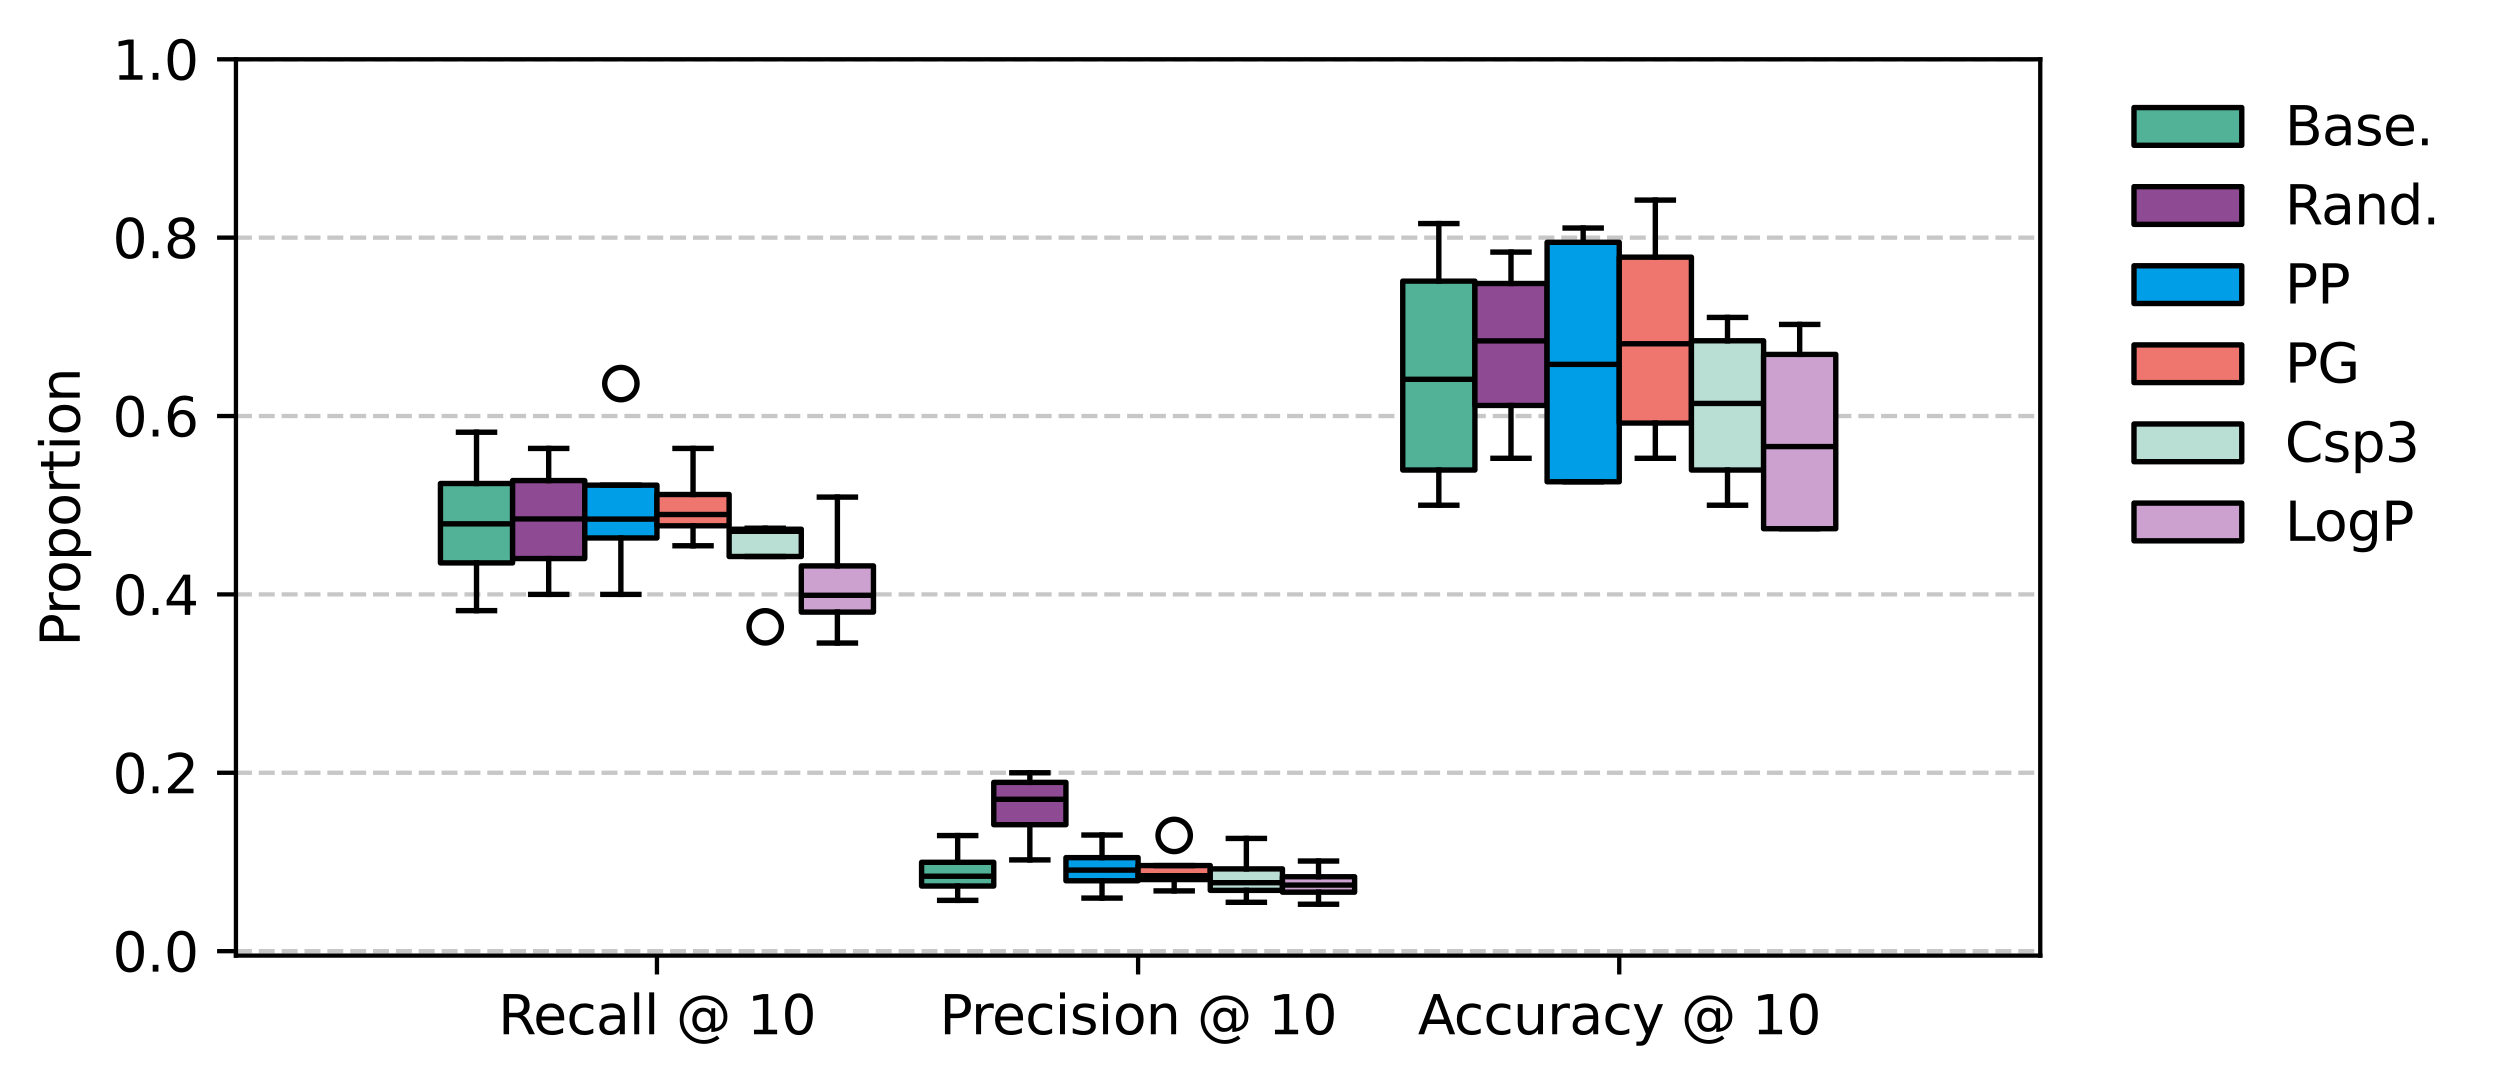 <?xml version="1.0" encoding="utf-8" standalone="no"?>
<!DOCTYPE svg PUBLIC "-//W3C//DTD SVG 1.1//EN"
  "http://www.w3.org/Graphics/SVG/1.1/DTD/svg11.dtd">
<svg xmlns:xlink="http://www.w3.org/1999/xlink" width="463.889pt" height="201.197pt" viewBox="0 0 463.889 201.197" xmlns="http://www.w3.org/2000/svg" version="1.1">
 <defs>
  <style type="text/css">*{stroke-linejoin: round; stroke-linecap: butt}</style>
 </defs>
 <g id="figure_1">
  <g id="patch_1">
   <path d="M 0 201.197 
L 463.889 201.197 
L 463.889 0 
L 0 0 
z
" style="fill: #ffffff"/>
  </g>
  <g id="axes_1">
   <g id="patch_2">
    <path d="M 43.781 177.319 
L 378.581 177.319 
L 378.581 10.999 
L 43.781 10.999 
z
" style="fill: #ffffff"/>
   </g>
   <g id="matplotlib.axis_1">
    <g id="xtick_1">
     <g id="line2d_1">
      <defs>
       <path id="m1a12eb5893" d="M 0 0 
L 0 3.5 
" style="stroke: #000000; stroke-width: 0.8"/>
      </defs>
      <g>
       <use xlink:href="#m1a12eb5893" x="121.901" y="177.319" style="stroke: #000000; stroke-width: 0.8"/>
      </g>
     </g>
     <g id="text_1">
      <!-- Recall @ 10 -->
      <g transform="translate(92.443 191.918) scale(0.1 -0.1)">
       <defs>
        <path id="DejaVuSans-52" d="M 2841 2188 
Q 3044 2119 3236 1894 
Q 3428 1669 3622 1275 
L 4263 0 
L 3584 0 
L 2988 1197 
Q 2756 1666 2539 1819 
Q 2322 1972 1947 1972 
L 1259 1972 
L 1259 0 
L 628 0 
L 628 4666 
L 2053 4666 
Q 2853 4666 3247 4331 
Q 3641 3997 3641 3322 
Q 3641 2881 3436 2590 
Q 3231 2300 2841 2188 
z
M 1259 4147 
L 1259 2491 
L 2053 2491 
Q 2509 2491 2742 2702 
Q 2975 2913 2975 3322 
Q 2975 3731 2742 3939 
Q 2509 4147 2053 4147 
L 1259 4147 
z
" transform="scale(0.016)"/>
        <path id="DejaVuSans-65" d="M 3597 1894 
L 3597 1613 
L 953 1613 
Q 991 1019 1311 708 
Q 1631 397 2203 397 
Q 2534 397 2845 478 
Q 3156 559 3463 722 
L 3463 178 
Q 3153 47 2828 -22 
Q 2503 -91 2169 -91 
Q 1331 -91 842 396 
Q 353 884 353 1716 
Q 353 2575 817 3079 
Q 1281 3584 2069 3584 
Q 2775 3584 3186 3129 
Q 3597 2675 3597 1894 
z
M 3022 2063 
Q 3016 2534 2758 2815 
Q 2500 3097 2075 3097 
Q 1594 3097 1305 2825 
Q 1016 2553 972 2059 
L 3022 2063 
z
" transform="scale(0.016)"/>
        <path id="DejaVuSans-63" d="M 3122 3366 
L 3122 2828 
Q 2878 2963 2633 3030 
Q 2388 3097 2138 3097 
Q 1578 3097 1268 2742 
Q 959 2388 959 1747 
Q 959 1106 1268 751 
Q 1578 397 2138 397 
Q 2388 397 2633 464 
Q 2878 531 3122 666 
L 3122 134 
Q 2881 22 2623 -34 
Q 2366 -91 2075 -91 
Q 1284 -91 818 406 
Q 353 903 353 1747 
Q 353 2603 823 3093 
Q 1294 3584 2113 3584 
Q 2378 3584 2631 3529 
Q 2884 3475 3122 3366 
z
" transform="scale(0.016)"/>
        <path id="DejaVuSans-61" d="M 2194 1759 
Q 1497 1759 1228 1600 
Q 959 1441 959 1056 
Q 959 750 1161 570 
Q 1363 391 1709 391 
Q 2188 391 2477 730 
Q 2766 1069 2766 1631 
L 2766 1759 
L 2194 1759 
z
M 3341 1997 
L 3341 0 
L 2766 0 
L 2766 531 
Q 2569 213 2275 61 
Q 1981 -91 1556 -91 
Q 1019 -91 701 211 
Q 384 513 384 1019 
Q 384 1609 779 1909 
Q 1175 2209 1959 2209 
L 2766 2209 
L 2766 2266 
Q 2766 2663 2505 2880 
Q 2244 3097 1772 3097 
Q 1472 3097 1187 3025 
Q 903 2953 641 2809 
L 641 3341 
Q 956 3463 1253 3523 
Q 1550 3584 1831 3584 
Q 2591 3584 2966 3190 
Q 3341 2797 3341 1997 
z
" transform="scale(0.016)"/>
        <path id="DejaVuSans-6c" d="M 603 4863 
L 1178 4863 
L 1178 0 
L 603 0 
L 603 4863 
z
" transform="scale(0.016)"/>
        <path id="DejaVuSans-20" transform="scale(0.016)"/>
        <path id="DejaVuSans-40" d="M 2381 1678 
Q 2381 1231 2603 976 
Q 2825 722 3213 722 
Q 3597 722 3817 978 
Q 4038 1234 4038 1678 
Q 4038 2116 3813 2373 
Q 3588 2631 3206 2631 
Q 2828 2631 2604 2375 
Q 2381 2119 2381 1678 
z
M 4084 744 
Q 3897 503 3655 389 
Q 3413 275 3091 275 
Q 2553 275 2217 664 
Q 1881 1053 1881 1678 
Q 1881 2303 2218 2693 
Q 2556 3084 3091 3084 
Q 3413 3084 3656 2967 
Q 3900 2850 4084 2613 
L 4084 3022 
L 4531 3022 
L 4531 722 
Q 4988 791 5245 1139 
Q 5503 1488 5503 2041 
Q 5503 2375 5404 2669 
Q 5306 2963 5106 3213 
Q 4781 3622 4314 3839 
Q 3847 4056 3297 4056 
Q 2913 4056 2559 3954 
Q 2206 3853 1906 3653 
Q 1416 3334 1139 2817 
Q 863 2300 863 1697 
Q 863 1200 1042 765 
Q 1222 331 1563 0 
Q 1891 -325 2322 -495 
Q 2753 -666 3244 -666 
Q 3647 -666 4036 -530 
Q 4425 -394 4750 -141 
L 5031 -488 
Q 4641 -791 4180 -952 
Q 3719 -1113 3244 -1113 
Q 2666 -1113 2153 -908 
Q 1641 -703 1241 -313 
Q 841 78 631 592 
Q 422 1106 422 1697 
Q 422 2266 634 2781 
Q 847 3297 1241 3688 
Q 1644 4084 2172 4295 
Q 2700 4506 3291 4506 
Q 3953 4506 4520 4234 
Q 5088 3963 5472 3463 
Q 5706 3156 5829 2797 
Q 5953 2438 5953 2053 
Q 5953 1231 5456 756 
Q 4959 281 4084 263 
L 4084 744 
z
" transform="scale(0.016)"/>
        <path id="DejaVuSans-31" d="M 794 531 
L 1825 531 
L 1825 4091 
L 703 3866 
L 703 4441 
L 1819 4666 
L 2450 4666 
L 2450 531 
L 3481 531 
L 3481 0 
L 794 0 
L 794 531 
z
" transform="scale(0.016)"/>
        <path id="DejaVuSans-30" d="M 2034 4250 
Q 1547 4250 1301 3770 
Q 1056 3291 1056 2328 
Q 1056 1369 1301 889 
Q 1547 409 2034 409 
Q 2525 409 2770 889 
Q 3016 1369 3016 2328 
Q 3016 3291 2770 3770 
Q 2525 4250 2034 4250 
z
M 2034 4750 
Q 2819 4750 3233 4129 
Q 3647 3509 3647 2328 
Q 3647 1150 3233 529 
Q 2819 -91 2034 -91 
Q 1250 -91 836 529 
Q 422 1150 422 2328 
Q 422 3509 836 4129 
Q 1250 4750 2034 4750 
z
" transform="scale(0.016)"/>
       </defs>
       <use xlink:href="#DejaVuSans-52"/>
       <use xlink:href="#DejaVuSans-65" x="64.982"/>
       <use xlink:href="#DejaVuSans-63" x="126.506"/>
       <use xlink:href="#DejaVuSans-61" x="181.486"/>
       <use xlink:href="#DejaVuSans-6c" x="242.766"/>
       <use xlink:href="#DejaVuSans-6c" x="270.549"/>
       <use xlink:href="#DejaVuSans-20" x="298.332"/>
       <use xlink:href="#DejaVuSans-40" x="330.119"/>
       <use xlink:href="#DejaVuSans-20" x="430.119"/>
       <use xlink:href="#DejaVuSans-31" x="461.906"/>
       <use xlink:href="#DejaVuSans-30" x="525.529"/>
      </g>
     </g>
    </g>
    <g id="xtick_2">
     <g id="line2d_2">
      <g>
       <use xlink:href="#m1a12eb5893" x="211.181" y="177.319" style="stroke: #000000; stroke-width: 0.8"/>
      </g>
     </g>
     <g id="text_2">
      <!-- Precision @ 10 -->
      <g transform="translate(174.334 191.918) scale(0.1 -0.1)">
       <defs>
        <path id="DejaVuSans-50" d="M 1259 4147 
L 1259 2394 
L 2053 2394 
Q 2494 2394 2734 2622 
Q 2975 2850 2975 3272 
Q 2975 3691 2734 3919 
Q 2494 4147 2053 4147 
L 1259 4147 
z
M 628 4666 
L 2053 4666 
Q 2838 4666 3239 4311 
Q 3641 3956 3641 3272 
Q 3641 2581 3239 2228 
Q 2838 1875 2053 1875 
L 1259 1875 
L 1259 0 
L 628 0 
L 628 4666 
z
" transform="scale(0.016)"/>
        <path id="DejaVuSans-72" d="M 2631 2963 
Q 2534 3019 2420 3045 
Q 2306 3072 2169 3072 
Q 1681 3072 1420 2755 
Q 1159 2438 1159 1844 
L 1159 0 
L 581 0 
L 581 3500 
L 1159 3500 
L 1159 2956 
Q 1341 3275 1631 3429 
Q 1922 3584 2338 3584 
Q 2397 3584 2469 3576 
Q 2541 3569 2628 3553 
L 2631 2963 
z
" transform="scale(0.016)"/>
        <path id="DejaVuSans-69" d="M 603 3500 
L 1178 3500 
L 1178 0 
L 603 0 
L 603 3500 
z
M 603 4863 
L 1178 4863 
L 1178 4134 
L 603 4134 
L 603 4863 
z
" transform="scale(0.016)"/>
        <path id="DejaVuSans-73" d="M 2834 3397 
L 2834 2853 
Q 2591 2978 2328 3040 
Q 2066 3103 1784 3103 
Q 1356 3103 1142 2972 
Q 928 2841 928 2578 
Q 928 2378 1081 2264 
Q 1234 2150 1697 2047 
L 1894 2003 
Q 2506 1872 2764 1633 
Q 3022 1394 3022 966 
Q 3022 478 2636 193 
Q 2250 -91 1575 -91 
Q 1294 -91 989 -36 
Q 684 19 347 128 
L 347 722 
Q 666 556 975 473 
Q 1284 391 1588 391 
Q 1994 391 2212 530 
Q 2431 669 2431 922 
Q 2431 1156 2273 1281 
Q 2116 1406 1581 1522 
L 1381 1569 
Q 847 1681 609 1914 
Q 372 2147 372 2553 
Q 372 3047 722 3315 
Q 1072 3584 1716 3584 
Q 2034 3584 2315 3537 
Q 2597 3491 2834 3397 
z
" transform="scale(0.016)"/>
        <path id="DejaVuSans-6f" d="M 1959 3097 
Q 1497 3097 1228 2736 
Q 959 2375 959 1747 
Q 959 1119 1226 758 
Q 1494 397 1959 397 
Q 2419 397 2687 759 
Q 2956 1122 2956 1747 
Q 2956 2369 2687 2733 
Q 2419 3097 1959 3097 
z
M 1959 3584 
Q 2709 3584 3137 3096 
Q 3566 2609 3566 1747 
Q 3566 888 3137 398 
Q 2709 -91 1959 -91 
Q 1206 -91 779 398 
Q 353 888 353 1747 
Q 353 2609 779 3096 
Q 1206 3584 1959 3584 
z
" transform="scale(0.016)"/>
        <path id="DejaVuSans-6e" d="M 3513 2113 
L 3513 0 
L 2938 0 
L 2938 2094 
Q 2938 2591 2744 2837 
Q 2550 3084 2163 3084 
Q 1697 3084 1428 2787 
Q 1159 2491 1159 1978 
L 1159 0 
L 581 0 
L 581 3500 
L 1159 3500 
L 1159 2956 
Q 1366 3272 1645 3428 
Q 1925 3584 2291 3584 
Q 2894 3584 3203 3211 
Q 3513 2838 3513 2113 
z
" transform="scale(0.016)"/>
       </defs>
       <use xlink:href="#DejaVuSans-50"/>
       <use xlink:href="#DejaVuSans-72" x="58.553"/>
       <use xlink:href="#DejaVuSans-65" x="97.416"/>
       <use xlink:href="#DejaVuSans-63" x="158.939"/>
       <use xlink:href="#DejaVuSans-69" x="213.92"/>
       <use xlink:href="#DejaVuSans-73" x="241.703"/>
       <use xlink:href="#DejaVuSans-69" x="293.803"/>
       <use xlink:href="#DejaVuSans-6f" x="321.586"/>
       <use xlink:href="#DejaVuSans-6e" x="382.768"/>
       <use xlink:href="#DejaVuSans-20" x="446.146"/>
       <use xlink:href="#DejaVuSans-40" x="477.934"/>
       <use xlink:href="#DejaVuSans-20" x="577.934"/>
       <use xlink:href="#DejaVuSans-31" x="609.721"/>
       <use xlink:href="#DejaVuSans-30" x="673.344"/>
      </g>
     </g>
    </g>
    <g id="xtick_3">
     <g id="line2d_3">
      <g>
       <use xlink:href="#m1a12eb5893" x="300.461" y="177.319" style="stroke: #000000; stroke-width: 0.8"/>
      </g>
     </g>
     <g id="text_3">
      <!-- Accuracy @ 10 -->
      <g transform="translate(263.092 191.918) scale(0.1 -0.1)">
       <defs>
        <path id="DejaVuSans-41" d="M 2188 4044 
L 1331 1722 
L 3047 1722 
L 2188 4044 
z
M 1831 4666 
L 2547 4666 
L 4325 0 
L 3669 0 
L 3244 1197 
L 1141 1197 
L 716 0 
L 50 0 
L 1831 4666 
z
" transform="scale(0.016)"/>
        <path id="DejaVuSans-75" d="M 544 1381 
L 544 3500 
L 1119 3500 
L 1119 1403 
Q 1119 906 1312 657 
Q 1506 409 1894 409 
Q 2359 409 2629 706 
Q 2900 1003 2900 1516 
L 2900 3500 
L 3475 3500 
L 3475 0 
L 2900 0 
L 2900 538 
Q 2691 219 2414 64 
Q 2138 -91 1772 -91 
Q 1169 -91 856 284 
Q 544 659 544 1381 
z
M 1991 3584 
L 1991 3584 
z
" transform="scale(0.016)"/>
        <path id="DejaVuSans-79" d="M 2059 -325 
Q 1816 -950 1584 -1140 
Q 1353 -1331 966 -1331 
L 506 -1331 
L 506 -850 
L 844 -850 
Q 1081 -850 1212 -737 
Q 1344 -625 1503 -206 
L 1606 56 
L 191 3500 
L 800 3500 
L 1894 763 
L 2988 3500 
L 3597 3500 
L 2059 -325 
z
" transform="scale(0.016)"/>
       </defs>
       <use xlink:href="#DejaVuSans-41"/>
       <use xlink:href="#DejaVuSans-63" x="66.658"/>
       <use xlink:href="#DejaVuSans-63" x="121.639"/>
       <use xlink:href="#DejaVuSans-75" x="176.619"/>
       <use xlink:href="#DejaVuSans-72" x="239.998"/>
       <use xlink:href="#DejaVuSans-61" x="281.111"/>
       <use xlink:href="#DejaVuSans-63" x="342.391"/>
       <use xlink:href="#DejaVuSans-79" x="397.371"/>
       <use xlink:href="#DejaVuSans-20" x="456.551"/>
       <use xlink:href="#DejaVuSans-40" x="488.338"/>
       <use xlink:href="#DejaVuSans-20" x="588.338"/>
       <use xlink:href="#DejaVuSans-31" x="620.125"/>
       <use xlink:href="#DejaVuSans-30" x="683.748"/>
      </g>
     </g>
    </g>
   </g>
   <g id="matplotlib.axis_2">
    <g id="ytick_1">
     <g id="line2d_4">
      <path d="M 43.781 176.492 
L 378.581 176.492 
" clip-path="url(#pf3f7e60eb1)" style="fill: none; stroke-dasharray: 2.96,1.28; stroke-dashoffset: 0; stroke: #b0b0b0; stroke-opacity: 0.7; stroke-width: 0.8"/>
     </g>
     <g id="line2d_5">
      <defs>
       <path id="mbfbc8cb3b9" d="M 0 0 
L -3.5 0 
" style="stroke: #000000; stroke-width: 0.8"/>
      </defs>
      <g>
       <use xlink:href="#mbfbc8cb3b9" x="43.781" y="176.492" style="stroke: #000000; stroke-width: 0.8"/>
      </g>
     </g>
     <g id="text_4">
      <!-- 0.0 -->
      <g transform="translate(20.878 180.291) scale(0.1 -0.1)">
       <defs>
        <path id="DejaVuSans-2e" d="M 684 794 
L 1344 794 
L 1344 0 
L 684 0 
L 684 794 
z
" transform="scale(0.016)"/>
       </defs>
       <use xlink:href="#DejaVuSans-30"/>
       <use xlink:href="#DejaVuSans-2e" x="63.623"/>
       <use xlink:href="#DejaVuSans-30" x="95.41"/>
      </g>
     </g>
    </g>
    <g id="ytick_2">
     <g id="line2d_6">
      <path d="M 43.781 143.393 
L 378.581 143.393 
" clip-path="url(#pf3f7e60eb1)" style="fill: none; stroke-dasharray: 2.96,1.28; stroke-dashoffset: 0; stroke: #b0b0b0; stroke-opacity: 0.7; stroke-width: 0.8"/>
     </g>
     <g id="line2d_7">
      <g>
       <use xlink:href="#mbfbc8cb3b9" x="43.781" y="143.393" style="stroke: #000000; stroke-width: 0.8"/>
      </g>
     </g>
     <g id="text_5">
      <!-- 0.2 -->
      <g transform="translate(20.878 147.192) scale(0.1 -0.1)">
       <defs>
        <path id="DejaVuSans-32" d="M 1228 531 
L 3431 531 
L 3431 0 
L 469 0 
L 469 531 
Q 828 903 1448 1529 
Q 2069 2156 2228 2338 
Q 2531 2678 2651 2914 
Q 2772 3150 2772 3378 
Q 2772 3750 2511 3984 
Q 2250 4219 1831 4219 
Q 1534 4219 1204 4116 
Q 875 4013 500 3803 
L 500 4441 
Q 881 4594 1212 4672 
Q 1544 4750 1819 4750 
Q 2544 4750 2975 4387 
Q 3406 4025 3406 3419 
Q 3406 3131 3298 2873 
Q 3191 2616 2906 2266 
Q 2828 2175 2409 1742 
Q 1991 1309 1228 531 
z
" transform="scale(0.016)"/>
       </defs>
       <use xlink:href="#DejaVuSans-30"/>
       <use xlink:href="#DejaVuSans-2e" x="63.623"/>
       <use xlink:href="#DejaVuSans-32" x="95.41"/>
      </g>
     </g>
    </g>
    <g id="ytick_3">
     <g id="line2d_8">
      <path d="M 43.781 110.295 
L 378.581 110.295 
" clip-path="url(#pf3f7e60eb1)" style="fill: none; stroke-dasharray: 2.96,1.28; stroke-dashoffset: 0; stroke: #b0b0b0; stroke-opacity: 0.7; stroke-width: 0.8"/>
     </g>
     <g id="line2d_9">
      <g>
       <use xlink:href="#mbfbc8cb3b9" x="43.781" y="110.295" style="stroke: #000000; stroke-width: 0.8"/>
      </g>
     </g>
     <g id="text_6">
      <!-- 0.4 -->
      <g transform="translate(20.878 114.094) scale(0.1 -0.1)">
       <defs>
        <path id="DejaVuSans-34" d="M 2419 4116 
L 825 1625 
L 2419 1625 
L 2419 4116 
z
M 2253 4666 
L 3047 4666 
L 3047 1625 
L 3713 1625 
L 3713 1100 
L 3047 1100 
L 3047 0 
L 2419 0 
L 2419 1100 
L 313 1100 
L 313 1709 
L 2253 4666 
z
" transform="scale(0.016)"/>
       </defs>
       <use xlink:href="#DejaVuSans-30"/>
       <use xlink:href="#DejaVuSans-2e" x="63.623"/>
       <use xlink:href="#DejaVuSans-34" x="95.41"/>
      </g>
     </g>
    </g>
    <g id="ytick_4">
     <g id="line2d_10">
      <path d="M 43.781 77.196 
L 378.581 77.196 
" clip-path="url(#pf3f7e60eb1)" style="fill: none; stroke-dasharray: 2.96,1.28; stroke-dashoffset: 0; stroke: #b0b0b0; stroke-opacity: 0.7; stroke-width: 0.8"/>
     </g>
     <g id="line2d_11">
      <g>
       <use xlink:href="#mbfbc8cb3b9" x="43.781" y="77.196" style="stroke: #000000; stroke-width: 0.8"/>
      </g>
     </g>
     <g id="text_7">
      <!-- 0.6 -->
      <g transform="translate(20.878 80.995) scale(0.1 -0.1)">
       <defs>
        <path id="DejaVuSans-36" d="M 2113 2584 
Q 1688 2584 1439 2293 
Q 1191 2003 1191 1497 
Q 1191 994 1439 701 
Q 1688 409 2113 409 
Q 2538 409 2786 701 
Q 3034 994 3034 1497 
Q 3034 2003 2786 2293 
Q 2538 2584 2113 2584 
z
M 3366 4563 
L 3366 3988 
Q 3128 4100 2886 4159 
Q 2644 4219 2406 4219 
Q 1781 4219 1451 3797 
Q 1122 3375 1075 2522 
Q 1259 2794 1537 2939 
Q 1816 3084 2150 3084 
Q 2853 3084 3261 2657 
Q 3669 2231 3669 1497 
Q 3669 778 3244 343 
Q 2819 -91 2113 -91 
Q 1303 -91 875 529 
Q 447 1150 447 2328 
Q 447 3434 972 4092 
Q 1497 4750 2381 4750 
Q 2619 4750 2861 4703 
Q 3103 4656 3366 4563 
z
" transform="scale(0.016)"/>
       </defs>
       <use xlink:href="#DejaVuSans-30"/>
       <use xlink:href="#DejaVuSans-2e" x="63.623"/>
       <use xlink:href="#DejaVuSans-36" x="95.41"/>
      </g>
     </g>
    </g>
    <g id="ytick_5">
     <g id="line2d_12">
      <path d="M 43.781 44.098 
L 378.581 44.098 
" clip-path="url(#pf3f7e60eb1)" style="fill: none; stroke-dasharray: 2.96,1.28; stroke-dashoffset: 0; stroke: #b0b0b0; stroke-opacity: 0.7; stroke-width: 0.8"/>
     </g>
     <g id="line2d_13">
      <g>
       <use xlink:href="#mbfbc8cb3b9" x="43.781" y="44.098" style="stroke: #000000; stroke-width: 0.8"/>
      </g>
     </g>
     <g id="text_8">
      <!-- 0.8 -->
      <g transform="translate(20.878 47.897) scale(0.1 -0.1)">
       <defs>
        <path id="DejaVuSans-38" d="M 2034 2216 
Q 1584 2216 1326 1975 
Q 1069 1734 1069 1313 
Q 1069 891 1326 650 
Q 1584 409 2034 409 
Q 2484 409 2743 651 
Q 3003 894 3003 1313 
Q 3003 1734 2745 1975 
Q 2488 2216 2034 2216 
z
M 1403 2484 
Q 997 2584 770 2862 
Q 544 3141 544 3541 
Q 544 4100 942 4425 
Q 1341 4750 2034 4750 
Q 2731 4750 3128 4425 
Q 3525 4100 3525 3541 
Q 3525 3141 3298 2862 
Q 3072 2584 2669 2484 
Q 3125 2378 3379 2068 
Q 3634 1759 3634 1313 
Q 3634 634 3220 271 
Q 2806 -91 2034 -91 
Q 1263 -91 848 271 
Q 434 634 434 1313 
Q 434 1759 690 2068 
Q 947 2378 1403 2484 
z
M 1172 3481 
Q 1172 3119 1398 2916 
Q 1625 2713 2034 2713 
Q 2441 2713 2670 2916 
Q 2900 3119 2900 3481 
Q 2900 3844 2670 4047 
Q 2441 4250 2034 4250 
Q 1625 4250 1398 4047 
Q 1172 3844 1172 3481 
z
" transform="scale(0.016)"/>
       </defs>
       <use xlink:href="#DejaVuSans-30"/>
       <use xlink:href="#DejaVuSans-2e" x="63.623"/>
       <use xlink:href="#DejaVuSans-38" x="95.41"/>
      </g>
     </g>
    </g>
    <g id="ytick_6">
     <g id="line2d_14">
      <path d="M 43.781 10.999 
L 378.581 10.999 
" clip-path="url(#pf3f7e60eb1)" style="fill: none; stroke-dasharray: 2.96,1.28; stroke-dashoffset: 0; stroke: #b0b0b0; stroke-opacity: 0.7; stroke-width: 0.8"/>
     </g>
     <g id="line2d_15">
      <g>
       <use xlink:href="#mbfbc8cb3b9" x="43.781" y="10.999" style="stroke: #000000; stroke-width: 0.8"/>
      </g>
     </g>
     <g id="text_9">
      <!-- 1.0 -->
      <g transform="translate(20.878 14.798) scale(0.1 -0.1)">
       <use xlink:href="#DejaVuSans-31"/>
       <use xlink:href="#DejaVuSans-2e" x="63.623"/>
       <use xlink:href="#DejaVuSans-30" x="95.41"/>
      </g>
     </g>
    </g>
    <g id="text_10">
     <!-- Proportion -->
     <g transform="translate(14.798 119.955) rotate(-90) scale(0.1 -0.1)">
      <defs>
       <path id="DejaVuSans-70" d="M 1159 525 
L 1159 -1331 
L 581 -1331 
L 581 3500 
L 1159 3500 
L 1159 2969 
Q 1341 3281 1617 3432 
Q 1894 3584 2278 3584 
Q 2916 3584 3314 3078 
Q 3713 2572 3713 1747 
Q 3713 922 3314 415 
Q 2916 -91 2278 -91 
Q 1894 -91 1617 61 
Q 1341 213 1159 525 
z
M 3116 1747 
Q 3116 2381 2855 2742 
Q 2594 3103 2138 3103 
Q 1681 3103 1420 2742 
Q 1159 2381 1159 1747 
Q 1159 1113 1420 752 
Q 1681 391 2138 391 
Q 2594 391 2855 752 
Q 3116 1113 3116 1747 
z
" transform="scale(0.016)"/>
       <path id="DejaVuSans-74" d="M 1172 4494 
L 1172 3500 
L 2356 3500 
L 2356 3053 
L 1172 3053 
L 1172 1153 
Q 1172 725 1289 603 
Q 1406 481 1766 481 
L 2356 481 
L 2356 0 
L 1766 0 
Q 1100 0 847 248 
Q 594 497 594 1153 
L 594 3053 
L 172 3053 
L 172 3500 
L 594 3500 
L 594 4494 
L 1172 4494 
z
" transform="scale(0.016)"/>
      </defs>
      <use xlink:href="#DejaVuSans-50"/>
      <use xlink:href="#DejaVuSans-72" x="58.553"/>
      <use xlink:href="#DejaVuSans-6f" x="97.416"/>
      <use xlink:href="#DejaVuSans-70" x="158.598"/>
      <use xlink:href="#DejaVuSans-6f" x="222.074"/>
      <use xlink:href="#DejaVuSans-72" x="283.256"/>
      <use xlink:href="#DejaVuSans-74" x="324.369"/>
      <use xlink:href="#DejaVuSans-69" x="363.578"/>
      <use xlink:href="#DejaVuSans-6f" x="391.361"/>
      <use xlink:href="#DejaVuSans-6e" x="452.543"/>
     </g>
    </g>
   </g>
   <g id="patch_3">
    <path d="M 81.725 104.453 
L 95.117 104.453 
L 95.117 89.721 
L 81.725 89.721 
L 81.725 104.453 
z
" clip-path="url(#pf3f7e60eb1)" style="fill: #52b297; stroke: #000000; stroke-linejoin: miter"/>
   </g>
   <g id="line2d_16">
    <path d="M 88.421 104.453 
L 88.421 113.304 
" clip-path="url(#pf3f7e60eb1)" style="fill: none; stroke: #000000; stroke-linecap: square"/>
   </g>
   <g id="line2d_17">
    <path d="M 88.421 89.721 
L 88.421 80.205 
" clip-path="url(#pf3f7e60eb1)" style="fill: none; stroke: #000000; stroke-linecap: square"/>
   </g>
   <g id="line2d_18">
    <path d="M 85.073 113.304 
L 91.769 113.304 
" clip-path="url(#pf3f7e60eb1)" style="fill: none; stroke: #000000; stroke-linecap: square"/>
   </g>
   <g id="line2d_19">
    <path d="M 85.073 80.205 
L 91.769 80.205 
" clip-path="url(#pf3f7e60eb1)" style="fill: none; stroke: #000000; stroke-linecap: square"/>
   </g>
   <g id="line2d_20"/>
   <g id="patch_4">
    <path d="M 171.005 164.409 
L 184.397 164.409 
L 184.397 160.003 
L 171.005 160.003 
L 171.005 164.409 
z
" clip-path="url(#pf3f7e60eb1)" style="fill: #52b297; stroke: #000000; stroke-linejoin: miter"/>
   </g>
   <g id="line2d_21">
    <path d="M 177.701 164.409 
L 177.701 167.073 
" clip-path="url(#pf3f7e60eb1)" style="fill: none; stroke: #000000; stroke-linecap: square"/>
   </g>
   <g id="line2d_22">
    <path d="M 177.701 160.003 
L 177.701 155.039 
" clip-path="url(#pf3f7e60eb1)" style="fill: none; stroke: #000000; stroke-linecap: square"/>
   </g>
   <g id="line2d_23">
    <path d="M 174.353 167.073 
L 181.049 167.073 
" clip-path="url(#pf3f7e60eb1)" style="fill: none; stroke: #000000; stroke-linecap: square"/>
   </g>
   <g id="line2d_24">
    <path d="M 174.353 155.039 
L 181.049 155.039 
" clip-path="url(#pf3f7e60eb1)" style="fill: none; stroke: #000000; stroke-linecap: square"/>
   </g>
   <g id="line2d_25"/>
   <g id="patch_5">
    <path d="M 260.285 87.213 
L 273.677 87.213 
L 273.677 52.166 
L 260.285 52.166 
L 260.285 87.213 
z
" clip-path="url(#pf3f7e60eb1)" style="fill: #52b297; stroke: #000000; stroke-linejoin: miter"/>
   </g>
   <g id="line2d_26">
    <path d="M 266.981 87.213 
L 266.981 93.745 
" clip-path="url(#pf3f7e60eb1)" style="fill: none; stroke: #000000; stroke-linecap: square"/>
   </g>
   <g id="line2d_27">
    <path d="M 266.981 52.166 
L 266.981 41.485 
" clip-path="url(#pf3f7e60eb1)" style="fill: none; stroke: #000000; stroke-linecap: square"/>
   </g>
   <g id="line2d_28">
    <path d="M 263.633 93.745 
L 270.329 93.745 
" clip-path="url(#pf3f7e60eb1)" style="fill: none; stroke: #000000; stroke-linecap: square"/>
   </g>
   <g id="line2d_29">
    <path d="M 263.633 41.485 
L 270.329 41.485 
" clip-path="url(#pf3f7e60eb1)" style="fill: none; stroke: #000000; stroke-linecap: square"/>
   </g>
   <g id="line2d_30"/>
   <g id="patch_6">
    <path d="M 95.117 103.641 
L 108.509 103.641 
L 108.509 89.173 
L 95.117 89.173 
L 95.117 103.641 
z
" clip-path="url(#pf3f7e60eb1)" style="fill: #8e4a93; stroke: #000000; stroke-linejoin: miter"/>
   </g>
   <g id="line2d_31">
    <path d="M 101.813 103.641 
L 101.813 110.295 
" clip-path="url(#pf3f7e60eb1)" style="fill: none; stroke: #000000; stroke-linecap: square"/>
   </g>
   <g id="line2d_32">
    <path d="M 101.813 89.173 
L 101.813 83.214 
" clip-path="url(#pf3f7e60eb1)" style="fill: none; stroke: #000000; stroke-linecap: square"/>
   </g>
   <g id="line2d_33">
    <path d="M 98.465 110.295 
L 105.161 110.295 
" clip-path="url(#pf3f7e60eb1)" style="fill: none; stroke: #000000; stroke-linecap: square"/>
   </g>
   <g id="line2d_34">
    <path d="M 98.465 83.214 
L 105.161 83.214 
" clip-path="url(#pf3f7e60eb1)" style="fill: none; stroke: #000000; stroke-linecap: square"/>
   </g>
   <g id="line2d_35"/>
   <g id="patch_7">
    <path d="M 184.397 153.028 
L 197.789 153.028 
L 197.789 145.177 
L 184.397 145.177 
L 184.397 153.028 
z
" clip-path="url(#pf3f7e60eb1)" style="fill: #8e4a93; stroke: #000000; stroke-linejoin: miter"/>
   </g>
   <g id="line2d_36">
    <path d="M 191.093 153.028 
L 191.093 159.558 
" clip-path="url(#pf3f7e60eb1)" style="fill: none; stroke: #000000; stroke-linecap: square"/>
   </g>
   <g id="line2d_37">
    <path d="M 191.093 145.177 
L 191.093 143.393 
" clip-path="url(#pf3f7e60eb1)" style="fill: none; stroke: #000000; stroke-linecap: square"/>
   </g>
   <g id="line2d_38">
    <path d="M 187.745 159.558 
L 194.441 159.558 
" clip-path="url(#pf3f7e60eb1)" style="fill: none; stroke: #000000; stroke-linecap: square"/>
   </g>
   <g id="line2d_39">
    <path d="M 187.745 143.393 
L 194.441 143.393 
" clip-path="url(#pf3f7e60eb1)" style="fill: none; stroke: #000000; stroke-linecap: square"/>
   </g>
   <g id="line2d_40"/>
   <g id="patch_8">
    <path d="M 273.677 75.236 
L 287.069 75.236 
L 287.069 52.608 
L 273.677 52.608 
L 273.677 75.236 
z
" clip-path="url(#pf3f7e60eb1)" style="fill: #8e4a93; stroke: #000000; stroke-linejoin: miter"/>
   </g>
   <g id="line2d_41">
    <path d="M 280.373 75.236 
L 280.373 85.035 
" clip-path="url(#pf3f7e60eb1)" style="fill: none; stroke: #000000; stroke-linecap: square"/>
   </g>
   <g id="line2d_42">
    <path d="M 280.373 52.608 
L 280.373 46.781 
" clip-path="url(#pf3f7e60eb1)" style="fill: none; stroke: #000000; stroke-linecap: square"/>
   </g>
   <g id="line2d_43">
    <path d="M 277.025 85.035 
L 283.721 85.035 
" clip-path="url(#pf3f7e60eb1)" style="fill: none; stroke: #000000; stroke-linecap: square"/>
   </g>
   <g id="line2d_44">
    <path d="M 277.025 46.781 
L 283.721 46.781 
" clip-path="url(#pf3f7e60eb1)" style="fill: none; stroke: #000000; stroke-linecap: square"/>
   </g>
   <g id="line2d_45"/>
   <g id="patch_9">
    <path d="M 108.509 99.822 
L 121.901 99.822 
L 121.901 90.023 
L 108.509 90.023 
L 108.509 99.822 
z
" clip-path="url(#pf3f7e60eb1)" style="fill: #009ee7; stroke: #000000; stroke-linejoin: miter"/>
   </g>
   <g id="line2d_46">
    <path d="M 115.205 99.822 
L 115.205 110.295 
" clip-path="url(#pf3f7e60eb1)" style="fill: none; stroke: #000000; stroke-linecap: square"/>
   </g>
   <g id="line2d_47">
    <path d="M 115.205 90.023 
L 115.205 90.023 
" clip-path="url(#pf3f7e60eb1)" style="fill: none; stroke: #000000; stroke-linecap: square"/>
   </g>
   <g id="line2d_48">
    <path d="M 111.857 110.295 
L 118.553 110.295 
" clip-path="url(#pf3f7e60eb1)" style="fill: none; stroke: #000000; stroke-linecap: square"/>
   </g>
   <g id="line2d_49">
    <path d="M 111.857 90.023 
L 118.553 90.023 
" clip-path="url(#pf3f7e60eb1)" style="fill: none; stroke: #000000; stroke-linecap: square"/>
   </g>
   <g id="line2d_50">
    <defs>
     <path id="mcbf8cab785" d="M 0 3 
C 0.796 3 1.559 2.684 2.121 2.121 
C 2.684 1.559 3 0.796 3 0 
C 3 -0.796 2.684 -1.559 2.121 -2.121 
C 1.559 -2.684 0.796 -3 0 -3 
C -0.796 -3 -1.559 -2.684 -2.121 -2.121 
C -2.684 -1.559 -3 -0.796 -3 0 
C -3 0.796 -2.684 1.559 -2.121 2.121 
C -1.559 2.684 -0.796 3 0 3 
z
" style="stroke: #000000"/>
    </defs>
    <g clip-path="url(#pf3f7e60eb1)">
     <use xlink:href="#mcbf8cab785" x="115.205" y="71.178" style="fill-opacity: 0; stroke: #000000"/>
    </g>
   </g>
   <g id="patch_10">
    <path d="M 197.789 163.432 
L 211.181 163.432 
L 211.181 159.138 
L 197.789 159.138 
L 197.789 163.432 
z
" clip-path="url(#pf3f7e60eb1)" style="fill: #009ee7; stroke: #000000; stroke-linejoin: miter"/>
   </g>
   <g id="line2d_51">
    <path d="M 204.485 163.432 
L 204.485 166.652 
" clip-path="url(#pf3f7e60eb1)" style="fill: none; stroke: #000000; stroke-linecap: square"/>
   </g>
   <g id="line2d_52">
    <path d="M 204.485 159.138 
L 204.485 154.946 
" clip-path="url(#pf3f7e60eb1)" style="fill: none; stroke: #000000; stroke-linecap: square"/>
   </g>
   <g id="line2d_53">
    <path d="M 201.137 166.652 
L 207.833 166.652 
" clip-path="url(#pf3f7e60eb1)" style="fill: none; stroke: #000000; stroke-linecap: square"/>
   </g>
   <g id="line2d_54">
    <path d="M 201.137 154.946 
L 207.833 154.946 
" clip-path="url(#pf3f7e60eb1)" style="fill: none; stroke: #000000; stroke-linecap: square"/>
   </g>
   <g id="line2d_55"/>
   <g id="patch_11">
    <path d="M 287.069 89.39 
L 300.461 89.39 
L 300.461 44.957 
L 287.069 44.957 
L 287.069 89.39 
z
" clip-path="url(#pf3f7e60eb1)" style="fill: #009ee7; stroke: #000000; stroke-linejoin: miter"/>
   </g>
   <g id="line2d_56">
    <path d="M 293.765 89.39 
L 293.765 89.39 
" clip-path="url(#pf3f7e60eb1)" style="fill: none; stroke: #000000; stroke-linecap: square"/>
   </g>
   <g id="line2d_57">
    <path d="M 293.765 44.957 
L 293.765 42.309 
" clip-path="url(#pf3f7e60eb1)" style="fill: none; stroke: #000000; stroke-linecap: square"/>
   </g>
   <g id="line2d_58">
    <path d="M 290.417 89.39 
L 297.113 89.39 
" clip-path="url(#pf3f7e60eb1)" style="fill: none; stroke: #000000; stroke-linecap: square"/>
   </g>
   <g id="line2d_59">
    <path d="M 290.417 42.309 
L 297.113 42.309 
" clip-path="url(#pf3f7e60eb1)" style="fill: none; stroke: #000000; stroke-linecap: square"/>
   </g>
   <g id="line2d_60"/>
   <g id="patch_12">
    <path d="M 121.901 97.565 
L 135.293 97.565 
L 135.293 91.752 
L 121.901 91.752 
L 121.901 97.565 
z
" clip-path="url(#pf3f7e60eb1)" style="fill: #ef766e; stroke: #000000; stroke-linejoin: miter"/>
   </g>
   <g id="line2d_61">
    <path d="M 128.597 97.565 
L 128.597 101.268 
" clip-path="url(#pf3f7e60eb1)" style="fill: none; stroke: #000000; stroke-linecap: square"/>
   </g>
   <g id="line2d_62">
    <path d="M 128.597 91.752 
L 128.597 83.214 
" clip-path="url(#pf3f7e60eb1)" style="fill: none; stroke: #000000; stroke-linecap: square"/>
   </g>
   <g id="line2d_63">
    <path d="M 125.249 101.268 
L 131.945 101.268 
" clip-path="url(#pf3f7e60eb1)" style="fill: none; stroke: #000000; stroke-linecap: square"/>
   </g>
   <g id="line2d_64">
    <path d="M 125.249 83.214 
L 131.945 83.214 
" clip-path="url(#pf3f7e60eb1)" style="fill: none; stroke: #000000; stroke-linecap: square"/>
   </g>
   <g id="line2d_65"/>
   <g id="patch_13">
    <path d="M 211.181 163.212 
L 224.573 163.212 
L 224.573 160.612 
L 211.181 160.612 
L 211.181 163.212 
z
" clip-path="url(#pf3f7e60eb1)" style="fill: #ef766e; stroke: #000000; stroke-linejoin: miter"/>
   </g>
   <g id="line2d_66">
    <path d="M 217.877 163.212 
L 217.877 165.31 
" clip-path="url(#pf3f7e60eb1)" style="fill: none; stroke: #000000; stroke-linecap: square"/>
   </g>
   <g id="line2d_67">
    <path d="M 217.877 160.612 
L 217.877 160.612 
" clip-path="url(#pf3f7e60eb1)" style="fill: none; stroke: #000000; stroke-linecap: square"/>
   </g>
   <g id="line2d_68">
    <path d="M 214.529 165.31 
L 221.225 165.31 
" clip-path="url(#pf3f7e60eb1)" style="fill: none; stroke: #000000; stroke-linecap: square"/>
   </g>
   <g id="line2d_69">
    <path d="M 214.529 160.612 
L 221.225 160.612 
" clip-path="url(#pf3f7e60eb1)" style="fill: none; stroke: #000000; stroke-linecap: square"/>
   </g>
   <g id="line2d_70">
    <g clip-path="url(#pf3f7e60eb1)">
     <use xlink:href="#mcbf8cab785" x="217.877" y="155.022" style="fill-opacity: 0; stroke: #000000"/>
    </g>
   </g>
   <g id="patch_14">
    <path d="M 300.461 78.503 
L 313.853 78.503 
L 313.853 47.723 
L 300.461 47.723 
L 300.461 78.503 
z
" clip-path="url(#pf3f7e60eb1)" style="fill: #ef766e; stroke: #000000; stroke-linejoin: miter"/>
   </g>
   <g id="line2d_71">
    <path d="M 307.157 78.503 
L 307.157 85.035 
" clip-path="url(#pf3f7e60eb1)" style="fill: none; stroke: #000000; stroke-linecap: square"/>
   </g>
   <g id="line2d_72">
    <path d="M 307.157 47.723 
L 307.157 37.13 
" clip-path="url(#pf3f7e60eb1)" style="fill: none; stroke: #000000; stroke-linecap: square"/>
   </g>
   <g id="line2d_73">
    <path d="M 303.809 85.035 
L 310.505 85.035 
" clip-path="url(#pf3f7e60eb1)" style="fill: none; stroke: #000000; stroke-linecap: square"/>
   </g>
   <g id="line2d_74">
    <path d="M 303.809 37.13 
L 310.505 37.13 
" clip-path="url(#pf3f7e60eb1)" style="fill: none; stroke: #000000; stroke-linecap: square"/>
   </g>
   <g id="line2d_75"/>
   <g id="patch_15">
    <path d="M 135.293 103.266 
L 148.685 103.266 
L 148.685 98.197 
L 135.293 98.197 
L 135.293 103.266 
z
" clip-path="url(#pf3f7e60eb1)" style="fill: #b9dfd5; stroke: #000000; stroke-linejoin: miter"/>
   </g>
   <g id="line2d_76">
    <path d="M 141.989 103.266 
L 141.989 103.266 
" clip-path="url(#pf3f7e60eb1)" style="fill: none; stroke: #000000; stroke-linecap: square"/>
   </g>
   <g id="line2d_77">
    <path d="M 141.989 98.197 
L 141.989 98.011 
" clip-path="url(#pf3f7e60eb1)" style="fill: none; stroke: #000000; stroke-linecap: square"/>
   </g>
   <g id="line2d_78">
    <path d="M 138.641 103.266 
L 145.337 103.266 
" clip-path="url(#pf3f7e60eb1)" style="fill: none; stroke: #000000; stroke-linecap: square"/>
   </g>
   <g id="line2d_79">
    <path d="M 138.641 98.011 
L 145.337 98.011 
" clip-path="url(#pf3f7e60eb1)" style="fill: none; stroke: #000000; stroke-linecap: square"/>
   </g>
   <g id="line2d_80">
    <g clip-path="url(#pf3f7e60eb1)">
     <use xlink:href="#mcbf8cab785" x="141.989" y="116.313" style="fill-opacity: 0; stroke: #000000"/>
    </g>
   </g>
   <g id="patch_16">
    <path d="M 224.573 165.21 
L 237.965 165.21 
L 237.965 161.227 
L 224.573 161.227 
L 224.573 165.21 
z
" clip-path="url(#pf3f7e60eb1)" style="fill: #b9dfd5; stroke: #000000; stroke-linejoin: miter"/>
   </g>
   <g id="line2d_81">
    <path d="M 231.269 165.21 
L 231.269 167.424 
" clip-path="url(#pf3f7e60eb1)" style="fill: none; stroke: #000000; stroke-linecap: square"/>
   </g>
   <g id="line2d_82">
    <path d="M 231.269 161.227 
L 231.269 155.578 
" clip-path="url(#pf3f7e60eb1)" style="fill: none; stroke: #000000; stroke-linecap: square"/>
   </g>
   <g id="line2d_83">
    <path d="M 227.921 167.424 
L 234.617 167.424 
" clip-path="url(#pf3f7e60eb1)" style="fill: none; stroke: #000000; stroke-linecap: square"/>
   </g>
   <g id="line2d_84">
    <path d="M 227.921 155.578 
L 234.617 155.578 
" clip-path="url(#pf3f7e60eb1)" style="fill: none; stroke: #000000; stroke-linecap: square"/>
   </g>
   <g id="line2d_85"/>
   <g id="patch_17">
    <path d="M 313.853 87.213 
L 327.245 87.213 
L 327.245 63.231 
L 313.853 63.231 
L 313.853 87.213 
z
" clip-path="url(#pf3f7e60eb1)" style="fill: #b9dfd5; stroke: #000000; stroke-linejoin: miter"/>
   </g>
   <g id="line2d_86">
    <path d="M 320.549 87.213 
L 320.549 93.745 
" clip-path="url(#pf3f7e60eb1)" style="fill: none; stroke: #000000; stroke-linecap: square"/>
   </g>
   <g id="line2d_87">
    <path d="M 320.549 63.231 
L 320.549 58.905 
" clip-path="url(#pf3f7e60eb1)" style="fill: none; stroke: #000000; stroke-linecap: square"/>
   </g>
   <g id="line2d_88">
    <path d="M 317.201 93.745 
L 323.897 93.745 
" clip-path="url(#pf3f7e60eb1)" style="fill: none; stroke: #000000; stroke-linecap: square"/>
   </g>
   <g id="line2d_89">
    <path d="M 317.201 58.905 
L 323.897 58.905 
" clip-path="url(#pf3f7e60eb1)" style="fill: none; stroke: #000000; stroke-linecap: square"/>
   </g>
   <g id="line2d_90"/>
   <g id="patch_18">
    <path d="M 148.685 113.575 
L 162.077 113.575 
L 162.077 105.006 
L 148.685 105.006 
L 148.685 113.575 
z
" clip-path="url(#pf3f7e60eb1)" style="fill: #cca0cf; stroke: #000000; stroke-linejoin: miter"/>
   </g>
   <g id="line2d_91">
    <path d="M 155.381 113.575 
L 155.381 119.322 
" clip-path="url(#pf3f7e60eb1)" style="fill: none; stroke: #000000; stroke-linecap: square"/>
   </g>
   <g id="line2d_92">
    <path d="M 155.381 105.006 
L 155.381 92.241 
" clip-path="url(#pf3f7e60eb1)" style="fill: none; stroke: #000000; stroke-linecap: square"/>
   </g>
   <g id="line2d_93">
    <path d="M 152.033 119.322 
L 158.729 119.322 
" clip-path="url(#pf3f7e60eb1)" style="fill: none; stroke: #000000; stroke-linecap: square"/>
   </g>
   <g id="line2d_94">
    <path d="M 152.033 92.241 
L 158.729 92.241 
" clip-path="url(#pf3f7e60eb1)" style="fill: none; stroke: #000000; stroke-linecap: square"/>
   </g>
   <g id="line2d_95"/>
   <g id="patch_19">
    <path d="M 237.965 165.545 
L 251.357 165.545 
L 251.357 162.683 
L 237.965 162.683 
L 237.965 165.545 
z
" clip-path="url(#pf3f7e60eb1)" style="fill: #cca0cf; stroke: #000000; stroke-linejoin: miter"/>
   </g>
   <g id="line2d_96">
    <path d="M 244.661 165.545 
L 244.661 167.782 
" clip-path="url(#pf3f7e60eb1)" style="fill: none; stroke: #000000; stroke-linecap: square"/>
   </g>
   <g id="line2d_97">
    <path d="M 244.661 162.683 
L 244.661 159.766 
" clip-path="url(#pf3f7e60eb1)" style="fill: none; stroke: #000000; stroke-linecap: square"/>
   </g>
   <g id="line2d_98">
    <path d="M 241.313 167.782 
L 248.009 167.782 
" clip-path="url(#pf3f7e60eb1)" style="fill: none; stroke: #000000; stroke-linecap: square"/>
   </g>
   <g id="line2d_99">
    <path d="M 241.313 159.766 
L 248.009 159.766 
" clip-path="url(#pf3f7e60eb1)" style="fill: none; stroke: #000000; stroke-linecap: square"/>
   </g>
   <g id="line2d_100"/>
   <g id="patch_20">
    <path d="M 327.245 98.101 
L 340.637 98.101 
L 340.637 65.761 
L 327.245 65.761 
L 327.245 98.101 
z
" clip-path="url(#pf3f7e60eb1)" style="fill: #cca0cf; stroke: #000000; stroke-linejoin: miter"/>
   </g>
   <g id="line2d_101">
    <path d="M 333.941 98.101 
L 333.941 98.101 
" clip-path="url(#pf3f7e60eb1)" style="fill: none; stroke: #000000; stroke-linecap: square"/>
   </g>
   <g id="line2d_102">
    <path d="M 333.941 65.761 
L 333.941 60.2 
" clip-path="url(#pf3f7e60eb1)" style="fill: none; stroke: #000000; stroke-linecap: square"/>
   </g>
   <g id="line2d_103">
    <path d="M 330.593 98.101 
L 337.289 98.101 
" clip-path="url(#pf3f7e60eb1)" style="fill: none; stroke: #000000; stroke-linecap: square"/>
   </g>
   <g id="line2d_104">
    <path d="M 330.593 60.2 
L 337.289 60.2 
" clip-path="url(#pf3f7e60eb1)" style="fill: none; stroke: #000000; stroke-linecap: square"/>
   </g>
   <g id="line2d_105"/>
   <g id="line2d_106">
    <path d="M 81.725 97.198 
L 95.117 97.198 
" clip-path="url(#pf3f7e60eb1)" style="fill: none; stroke: #000000"/>
   </g>
   <g id="line2d_107">
    <path d="M 81.725 96.976 
L 95.117 96.976 
" clip-path="url(#pf3f7e60eb1)" style="fill: none; stroke: #000000; stroke-opacity: 0"/>
   </g>
   <g id="line2d_108">
    <path d="M 171.005 162.589 
L 184.397 162.589 
" clip-path="url(#pf3f7e60eb1)" style="fill: none; stroke: #000000"/>
   </g>
   <g id="line2d_109">
    <path d="M 171.005 161.823 
L 184.397 161.823 
" clip-path="url(#pf3f7e60eb1)" style="fill: none; stroke: #000000; stroke-opacity: 0"/>
   </g>
   <g id="line2d_110">
    <path d="M 260.285 70.381 
L 273.677 70.381 
" clip-path="url(#pf3f7e60eb1)" style="fill: none; stroke: #000000"/>
   </g>
   <g id="line2d_111">
    <path d="M 260.285 68.998 
L 273.677 68.998 
" clip-path="url(#pf3f7e60eb1)" style="fill: none; stroke: #000000; stroke-opacity: 0"/>
   </g>
   <g id="line2d_112">
    <path d="M 95.117 96.291 
L 108.509 96.291 
" clip-path="url(#pf3f7e60eb1)" style="fill: none; stroke: #000000"/>
   </g>
   <g id="line2d_113">
    <path d="M 95.117 96.523 
L 108.509 96.523 
" clip-path="url(#pf3f7e60eb1)" style="fill: none; stroke: #000000; stroke-opacity: 0"/>
   </g>
   <g id="line2d_114">
    <path d="M 184.397 148.312 
L 197.789 148.312 
" clip-path="url(#pf3f7e60eb1)" style="fill: none; stroke: #000000"/>
   </g>
   <g id="line2d_115">
    <path d="M 184.397 149.894 
L 197.789 149.894 
" clip-path="url(#pf3f7e60eb1)" style="fill: none; stroke: #000000; stroke-opacity: 0"/>
   </g>
   <g id="line2d_116">
    <path d="M 273.677 63.26 
L 287.069 63.26 
" clip-path="url(#pf3f7e60eb1)" style="fill: none; stroke: #000000"/>
   </g>
   <g id="line2d_117">
    <path d="M 273.677 64.584 
L 287.069 64.584 
" clip-path="url(#pf3f7e60eb1)" style="fill: none; stroke: #000000; stroke-opacity: 0"/>
   </g>
   <g id="line2d_118">
    <path d="M 108.509 96.318 
L 121.901 96.318 
" clip-path="url(#pf3f7e60eb1)" style="fill: none; stroke: #000000"/>
   </g>
   <g id="line2d_119">
    <path d="M 108.509 93.527 
L 121.901 93.527 
" clip-path="url(#pf3f7e60eb1)" style="fill: none; stroke: #000000; stroke-opacity: 0"/>
   </g>
   <g id="line2d_120">
    <path d="M 197.789 161.447 
L 211.181 161.447 
" clip-path="url(#pf3f7e60eb1)" style="fill: none; stroke: #000000"/>
   </g>
   <g id="line2d_121">
    <path d="M 197.789 161.123 
L 211.181 161.123 
" clip-path="url(#pf3f7e60eb1)" style="fill: none; stroke: #000000; stroke-opacity: 0"/>
   </g>
   <g id="line2d_122">
    <path d="M 287.069 67.615 
L 300.461 67.615 
" clip-path="url(#pf3f7e60eb1)" style="fill: none; stroke: #000000"/>
   </g>
   <g id="line2d_123">
    <path d="M 287.069 66.732 
L 300.461 66.732 
" clip-path="url(#pf3f7e60eb1)" style="fill: none; stroke: #000000; stroke-opacity: 0"/>
   </g>
   <g id="line2d_124">
    <path d="M 121.901 95.465 
L 135.293 95.465 
" clip-path="url(#pf3f7e60eb1)" style="fill: none; stroke: #000000"/>
   </g>
   <g id="line2d_125">
    <path d="M 121.901 93.853 
L 135.293 93.853 
" clip-path="url(#pf3f7e60eb1)" style="fill: none; stroke: #000000; stroke-opacity: 0"/>
   </g>
   <g id="line2d_126">
    <path d="M 211.181 162.494 
L 224.573 162.494 
" clip-path="url(#pf3f7e60eb1)" style="fill: none; stroke: #000000"/>
   </g>
   <g id="line2d_127">
    <path d="M 211.181 161.33 
L 224.573 161.33 
" clip-path="url(#pf3f7e60eb1)" style="fill: none; stroke: #000000; stroke-opacity: 0"/>
   </g>
   <g id="line2d_128">
    <path d="M 300.461 63.79 
L 313.853 63.79 
" clip-path="url(#pf3f7e60eb1)" style="fill: none; stroke: #000000"/>
   </g>
   <g id="line2d_129">
    <path d="M 300.461 62.436 
L 313.853 62.436 
" clip-path="url(#pf3f7e60eb1)" style="fill: none; stroke: #000000; stroke-opacity: 0"/>
   </g>
   <g id="line2d_130">
    <path d="M 135.293 98.588 
L 148.685 98.588 
" clip-path="url(#pf3f7e60eb1)" style="fill: none; stroke: #000000"/>
   </g>
   <g id="line2d_131">
    <path d="M 135.293 102.875 
L 148.685 102.875 
" clip-path="url(#pf3f7e60eb1)" style="fill: none; stroke: #000000; stroke-opacity: 0"/>
   </g>
   <g id="line2d_132">
    <path d="M 224.573 163.791 
L 237.965 163.791 
" clip-path="url(#pf3f7e60eb1)" style="fill: none; stroke: #000000"/>
   </g>
   <g id="line2d_133">
    <path d="M 224.573 162.646 
L 237.965 162.646 
" clip-path="url(#pf3f7e60eb1)" style="fill: none; stroke: #000000; stroke-opacity: 0"/>
   </g>
   <g id="line2d_134">
    <path d="M 313.853 74.854 
L 327.245 74.854 
" clip-path="url(#pf3f7e60eb1)" style="fill: none; stroke: #000000"/>
   </g>
   <g id="line2d_135">
    <path d="M 313.853 75.59 
L 327.245 75.59 
" clip-path="url(#pf3f7e60eb1)" style="fill: none; stroke: #000000; stroke-opacity: 0"/>
   </g>
   <g id="line2d_136">
    <path d="M 148.685 110.46 
L 162.077 110.46 
" clip-path="url(#pf3f7e60eb1)" style="fill: none; stroke: #000000"/>
   </g>
   <g id="line2d_137">
    <path d="M 148.685 108.121 
L 162.077 108.121 
" clip-path="url(#pf3f7e60eb1)" style="fill: none; stroke: #000000; stroke-opacity: 0"/>
   </g>
   <g id="line2d_138">
    <path d="M 237.965 164.228 
L 251.357 164.228 
" clip-path="url(#pf3f7e60eb1)" style="fill: none; stroke: #000000"/>
   </g>
   <g id="line2d_139">
    <path d="M 237.965 164.001 
L 251.357 164.001 
" clip-path="url(#pf3f7e60eb1)" style="fill: none; stroke: #000000; stroke-opacity: 0"/>
   </g>
   <g id="line2d_140">
    <path d="M 327.245 82.858 
L 340.637 82.858 
" clip-path="url(#pf3f7e60eb1)" style="fill: none; stroke: #000000"/>
   </g>
   <g id="line2d_141">
    <path d="M 327.245 81.004 
L 340.637 81.004 
" clip-path="url(#pf3f7e60eb1)" style="fill: none; stroke: #000000; stroke-opacity: 0"/>
   </g>
   <g id="patch_21">
    <path d="M 43.781 177.319 
L 43.781 10.999 
" style="fill: none; stroke: #000000; stroke-width: 0.8; stroke-linejoin: miter; stroke-linecap: square"/>
   </g>
   <g id="patch_22">
    <path d="M 378.581 177.319 
L 378.581 10.999 
" style="fill: none; stroke: #000000; stroke-width: 0.8; stroke-linejoin: miter; stroke-linecap: square"/>
   </g>
   <g id="patch_23">
    <path d="M 43.781 177.319 
L 378.581 177.319 
" style="fill: none; stroke: #000000; stroke-width: 0.8; stroke-linejoin: miter; stroke-linecap: square"/>
   </g>
   <g id="patch_24">
    <path d="M 43.781 10.999 
L 378.581 10.999 
" style="fill: none; stroke: #000000; stroke-width: 0.8; stroke-linejoin: miter; stroke-linecap: square"/>
   </g>
   <g id="legend_1">
    <g id="patch_25">
     <path d="M 395.973 26.959 
L 415.973 26.959 
L 415.973 19.959 
L 395.973 19.959 
z
" style="fill: #52b297; stroke: #000000; stroke-linejoin: miter"/>
    </g>
    <g id="text_11">
     <!-- Base. -->
     <g transform="translate(423.973 26.959) scale(0.1 -0.1)">
      <defs>
       <path id="DejaVuSans-42" d="M 1259 2228 
L 1259 519 
L 2272 519 
Q 2781 519 3026 730 
Q 3272 941 3272 1375 
Q 3272 1813 3026 2020 
Q 2781 2228 2272 2228 
L 1259 2228 
z
M 1259 4147 
L 1259 2741 
L 2194 2741 
Q 2656 2741 2882 2914 
Q 3109 3088 3109 3444 
Q 3109 3797 2882 3972 
Q 2656 4147 2194 4147 
L 1259 4147 
z
M 628 4666 
L 2241 4666 
Q 2963 4666 3353 4366 
Q 3744 4066 3744 3513 
Q 3744 3084 3544 2831 
Q 3344 2578 2956 2516 
Q 3422 2416 3680 2098 
Q 3938 1781 3938 1306 
Q 3938 681 3513 340 
Q 3088 0 2303 0 
L 628 0 
L 628 4666 
z
" transform="scale(0.016)"/>
      </defs>
      <use xlink:href="#DejaVuSans-42"/>
      <use xlink:href="#DejaVuSans-61" x="68.604"/>
      <use xlink:href="#DejaVuSans-73" x="129.883"/>
      <use xlink:href="#DejaVuSans-65" x="181.982"/>
      <use xlink:href="#DejaVuSans-2e" x="243.506"/>
     </g>
    </g>
    <g id="patch_26">
     <path d="M 395.973 41.637 
L 415.973 41.637 
L 415.973 34.637 
L 395.973 34.637 
z
" style="fill: #8e4a93; stroke: #000000; stroke-linejoin: miter"/>
    </g>
    <g id="text_12">
     <!-- Rand. -->
     <g transform="translate(423.973 41.637) scale(0.1 -0.1)">
      <defs>
       <path id="DejaVuSans-64" d="M 2906 2969 
L 2906 4863 
L 3481 4863 
L 3481 0 
L 2906 0 
L 2906 525 
Q 2725 213 2448 61 
Q 2172 -91 1784 -91 
Q 1150 -91 751 415 
Q 353 922 353 1747 
Q 353 2572 751 3078 
Q 1150 3584 1784 3584 
Q 2172 3584 2448 3432 
Q 2725 3281 2906 2969 
z
M 947 1747 
Q 947 1113 1208 752 
Q 1469 391 1925 391 
Q 2381 391 2643 752 
Q 2906 1113 2906 1747 
Q 2906 2381 2643 2742 
Q 2381 3103 1925 3103 
Q 1469 3103 1208 2742 
Q 947 2381 947 1747 
z
" transform="scale(0.016)"/>
      </defs>
      <use xlink:href="#DejaVuSans-52"/>
      <use xlink:href="#DejaVuSans-61" x="67.232"/>
      <use xlink:href="#DejaVuSans-6e" x="128.512"/>
      <use xlink:href="#DejaVuSans-64" x="191.891"/>
      <use xlink:href="#DejaVuSans-2e" x="255.367"/>
     </g>
    </g>
    <g id="patch_27">
     <path d="M 395.973 56.316 
L 415.973 56.316 
L 415.973 49.316 
L 395.973 49.316 
z
" style="fill: #009ee7; stroke: #000000; stroke-linejoin: miter"/>
    </g>
    <g id="text_13">
     <!-- PP -->
     <g transform="translate(423.973 56.316) scale(0.1 -0.1)">
      <use xlink:href="#DejaVuSans-50"/>
      <use xlink:href="#DejaVuSans-50" x="60.303"/>
     </g>
    </g>
    <g id="patch_28">
     <path d="M 395.973 70.994 
L 415.973 70.994 
L 415.973 63.994 
L 395.973 63.994 
z
" style="fill: #ef766e; stroke: #000000; stroke-linejoin: miter"/>
    </g>
    <g id="text_14">
     <!-- PG -->
     <g transform="translate(423.973 70.994) scale(0.1 -0.1)">
      <defs>
       <path id="DejaVuSans-47" d="M 3809 666 
L 3809 1919 
L 2778 1919 
L 2778 2438 
L 4434 2438 
L 4434 434 
Q 4069 175 3628 42 
Q 3188 -91 2688 -91 
Q 1594 -91 976 548 
Q 359 1188 359 2328 
Q 359 3472 976 4111 
Q 1594 4750 2688 4750 
Q 3144 4750 3555 4637 
Q 3966 4525 4313 4306 
L 4313 3634 
Q 3963 3931 3569 4081 
Q 3175 4231 2741 4231 
Q 1884 4231 1454 3753 
Q 1025 3275 1025 2328 
Q 1025 1384 1454 906 
Q 1884 428 2741 428 
Q 3075 428 3337 486 
Q 3600 544 3809 666 
z
" transform="scale(0.016)"/>
      </defs>
      <use xlink:href="#DejaVuSans-50"/>
      <use xlink:href="#DejaVuSans-47" x="60.303"/>
     </g>
    </g>
    <g id="patch_29">
     <path d="M 395.973 85.672 
L 415.973 85.672 
L 415.973 78.672 
L 395.973 78.672 
z
" style="fill: #b9dfd5; stroke: #000000; stroke-linejoin: miter"/>
    </g>
    <g id="text_15">
     <!-- Csp3 -->
     <g transform="translate(423.973 85.672) scale(0.1 -0.1)">
      <defs>
       <path id="DejaVuSans-43" d="M 4122 4306 
L 4122 3641 
Q 3803 3938 3442 4084 
Q 3081 4231 2675 4231 
Q 1875 4231 1450 3742 
Q 1025 3253 1025 2328 
Q 1025 1406 1450 917 
Q 1875 428 2675 428 
Q 3081 428 3442 575 
Q 3803 722 4122 1019 
L 4122 359 
Q 3791 134 3420 21 
Q 3050 -91 2638 -91 
Q 1578 -91 968 557 
Q 359 1206 359 2328 
Q 359 3453 968 4101 
Q 1578 4750 2638 4750 
Q 3056 4750 3426 4639 
Q 3797 4528 4122 4306 
z
" transform="scale(0.016)"/>
       <path id="DejaVuSans-33" d="M 2597 2516 
Q 3050 2419 3304 2112 
Q 3559 1806 3559 1356 
Q 3559 666 3084 287 
Q 2609 -91 1734 -91 
Q 1441 -91 1130 -33 
Q 819 25 488 141 
L 488 750 
Q 750 597 1062 519 
Q 1375 441 1716 441 
Q 2309 441 2620 675 
Q 2931 909 2931 1356 
Q 2931 1769 2642 2001 
Q 2353 2234 1838 2234 
L 1294 2234 
L 1294 2753 
L 1863 2753 
Q 2328 2753 2575 2939 
Q 2822 3125 2822 3475 
Q 2822 3834 2567 4026 
Q 2313 4219 1838 4219 
Q 1578 4219 1281 4162 
Q 984 4106 628 3988 
L 628 4550 
Q 988 4650 1302 4700 
Q 1616 4750 1894 4750 
Q 2613 4750 3031 4423 
Q 3450 4097 3450 3541 
Q 3450 3153 3228 2886 
Q 3006 2619 2597 2516 
z
" transform="scale(0.016)"/>
      </defs>
      <use xlink:href="#DejaVuSans-43"/>
      <use xlink:href="#DejaVuSans-73" x="69.824"/>
      <use xlink:href="#DejaVuSans-70" x="121.924"/>
      <use xlink:href="#DejaVuSans-33" x="185.4"/>
     </g>
    </g>
    <g id="patch_30">
     <path d="M 395.973 100.35 
L 415.973 100.35 
L 415.973 93.35 
L 395.973 93.35 
z
" style="fill: #cca0cf; stroke: #000000; stroke-linejoin: miter"/>
    </g>
    <g id="text_16">
     <!-- LogP -->
     <g transform="translate(423.973 100.35) scale(0.1 -0.1)">
      <defs>
       <path id="DejaVuSans-4c" d="M 628 4666 
L 1259 4666 
L 1259 531 
L 3531 531 
L 3531 0 
L 628 0 
L 628 4666 
z
" transform="scale(0.016)"/>
       <path id="DejaVuSans-67" d="M 2906 1791 
Q 2906 2416 2648 2759 
Q 2391 3103 1925 3103 
Q 1463 3103 1205 2759 
Q 947 2416 947 1791 
Q 947 1169 1205 825 
Q 1463 481 1925 481 
Q 2391 481 2648 825 
Q 2906 1169 2906 1791 
z
M 3481 434 
Q 3481 -459 3084 -895 
Q 2688 -1331 1869 -1331 
Q 1566 -1331 1297 -1286 
Q 1028 -1241 775 -1147 
L 775 -588 
Q 1028 -725 1275 -790 
Q 1522 -856 1778 -856 
Q 2344 -856 2625 -561 
Q 2906 -266 2906 331 
L 2906 616 
Q 2728 306 2450 153 
Q 2172 0 1784 0 
Q 1141 0 747 490 
Q 353 981 353 1791 
Q 353 2603 747 3093 
Q 1141 3584 1784 3584 
Q 2172 3584 2450 3431 
Q 2728 3278 2906 2969 
L 2906 3500 
L 3481 3500 
L 3481 434 
z
" transform="scale(0.016)"/>
      </defs>
      <use xlink:href="#DejaVuSans-4c"/>
      <use xlink:href="#DejaVuSans-6f" x="53.963"/>
      <use xlink:href="#DejaVuSans-67" x="115.145"/>
      <use xlink:href="#DejaVuSans-50" x="178.621"/>
     </g>
    </g>
   </g>
  </g>
 </g>
 <defs>
  <clipPath id="pf3f7e60eb1">
   <rect x="43.781" y="10.999" width="334.8" height="166.32"/>
  </clipPath>
 </defs>
</svg>

